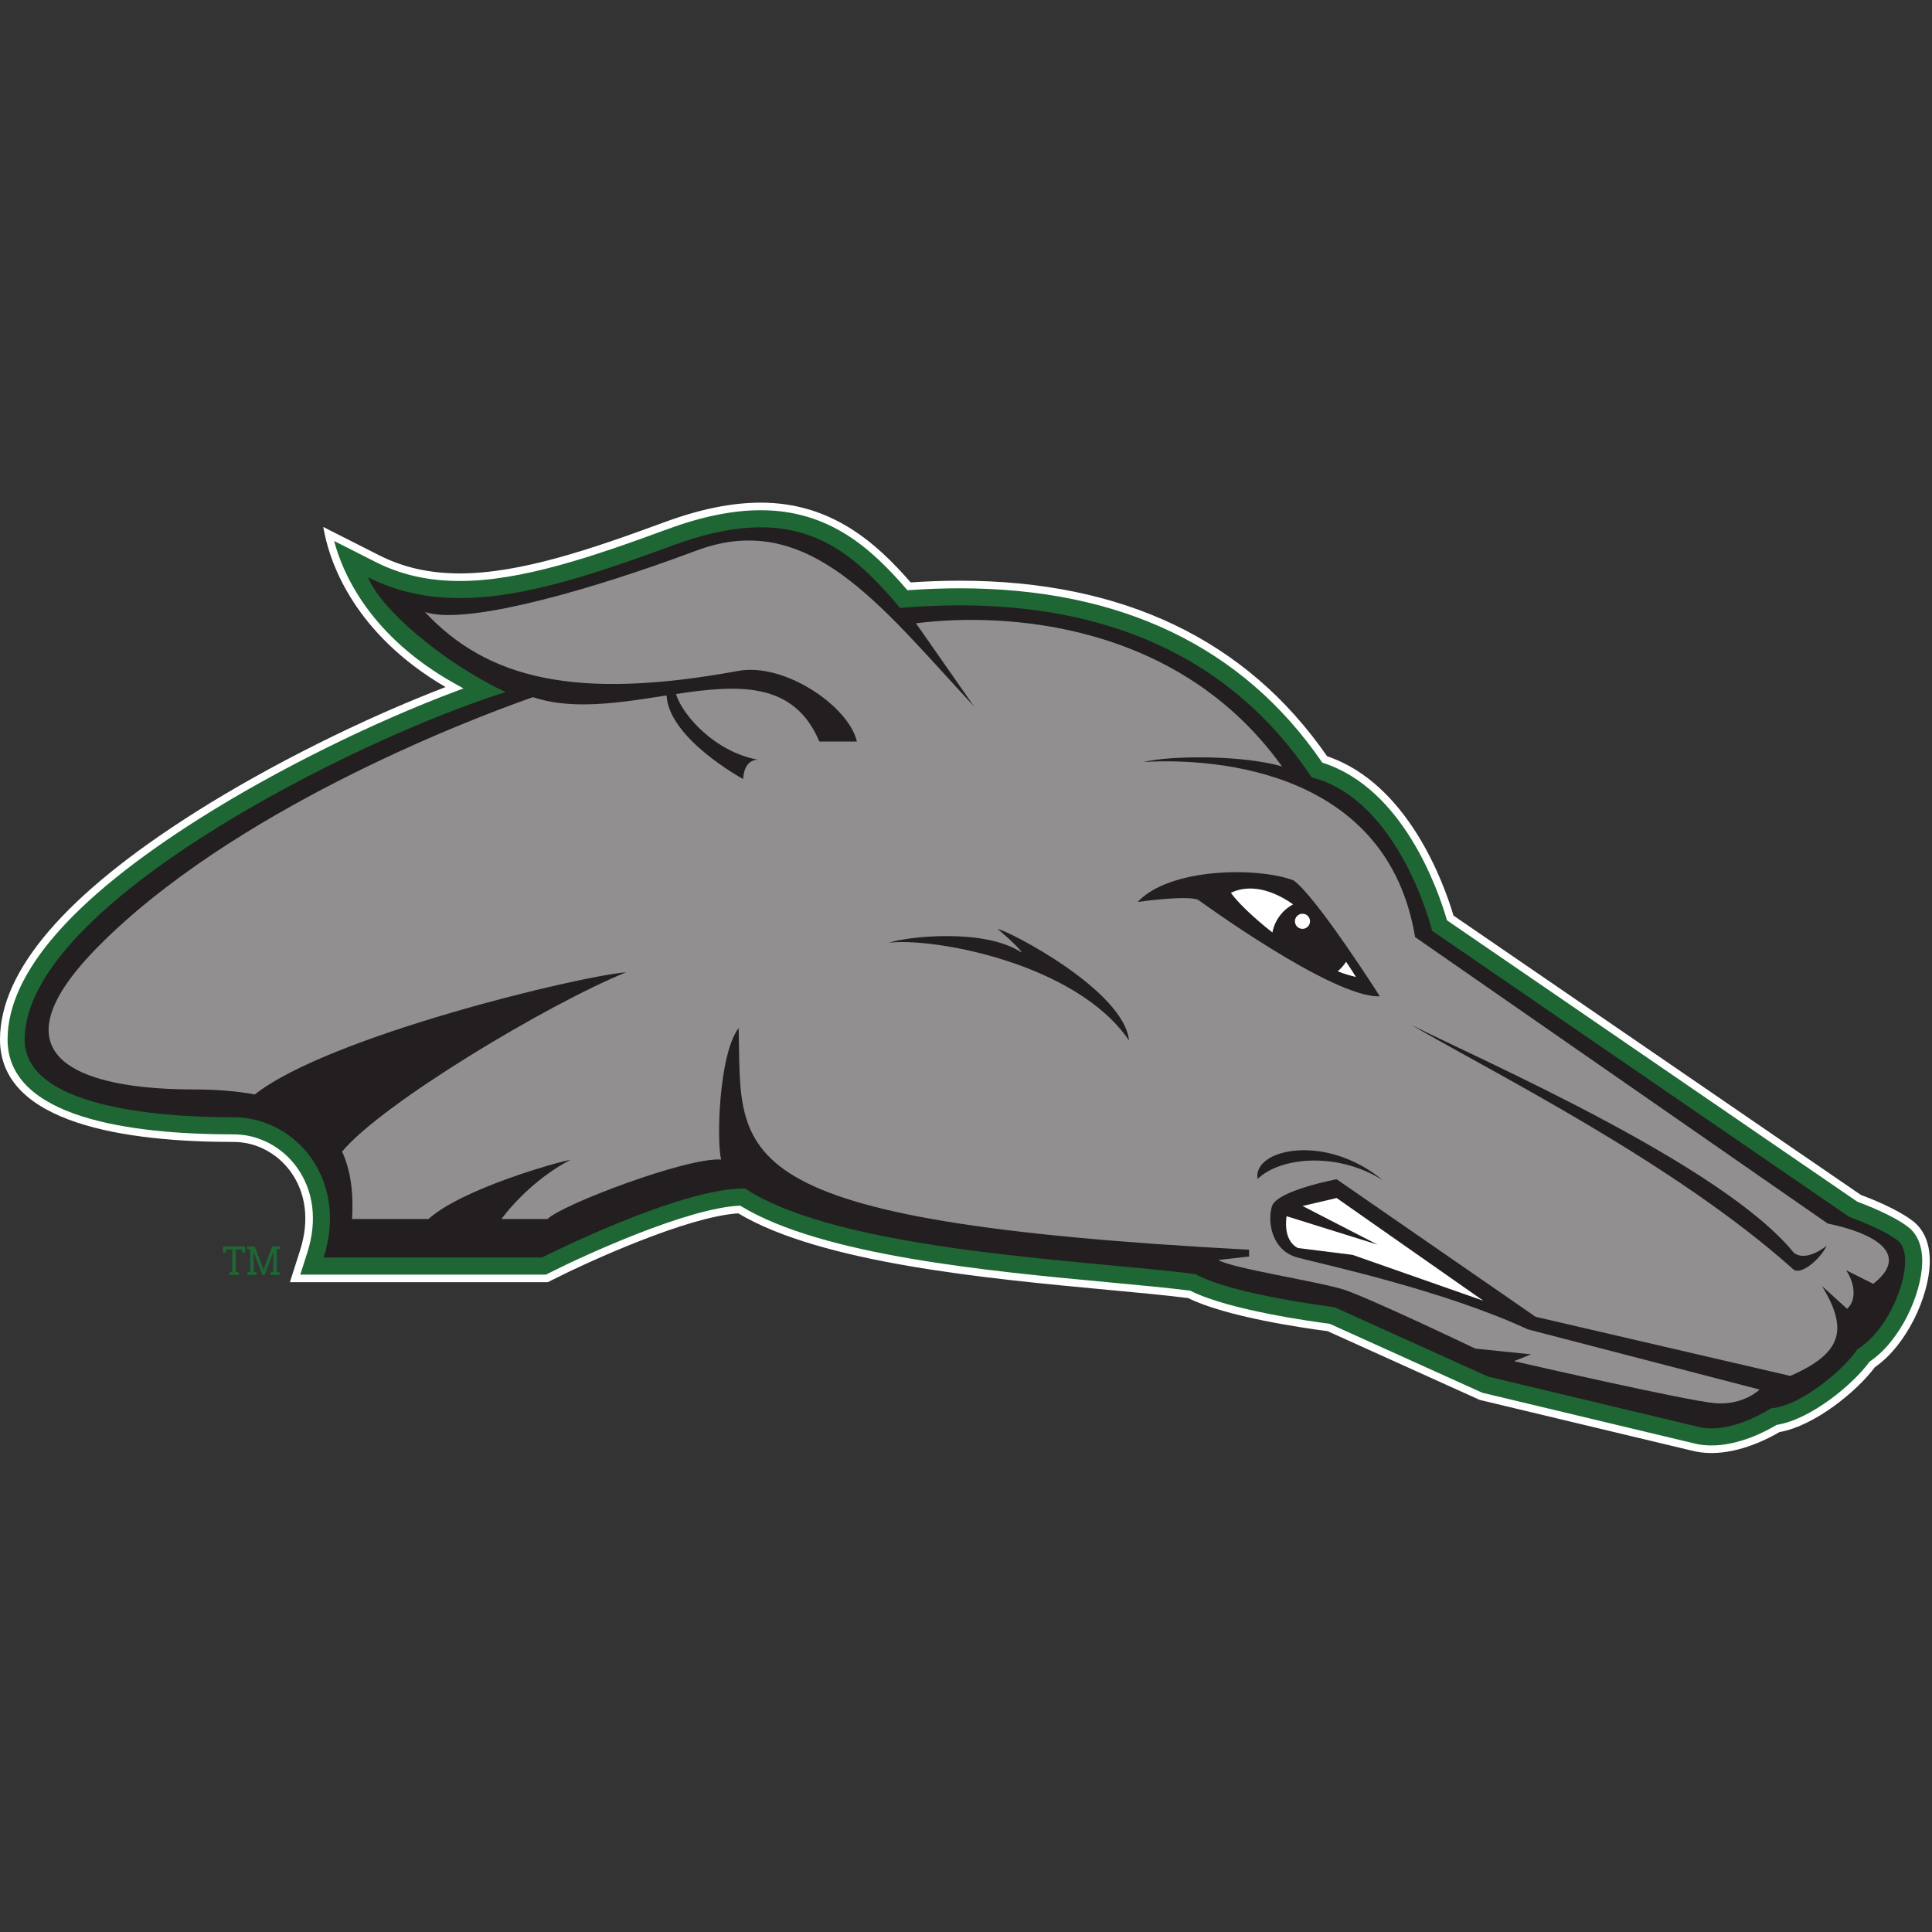 <?xml version="1.0" encoding="UTF-8"?>
<svg width="200px" height="200px" viewBox="0 0 200 200" version="1.1" xmlns="http://www.w3.org/2000/svg" xmlns:xlink="http://www.w3.org/1999/xlink">
    <rect x="0" y="0" width="200" height="200" fill="#333333" stroke="none"/>
    <!-- Generator: Sketch 51.3 (57544) - http://www.bohemiancoding.com/sketch -->
    <title>eastern-nm</title>
    <desc>Created with Sketch.</desc>
    <defs></defs>
    <g id="eastern-nm" stroke="none" stroke-width="1" fill="none" fill-rule="evenodd">
        <g id="eastern-nm_BGL" transform="translate(0, 51.741)">
            <g id="eastern-nm">
                <g id="g10" transform="translate(99.951, 49.39) scale(-1, 1) rotate(-180) translate(-99.951, -49.39) translate(0, 0.102)" fill-rule="nonzero">
                    <g id="g12">
                        <path d="M154.723,9.976 L176.251,4.827 C176.525,4.751 176.837,4.713 177.174,4.713 C179.107,4.713 181.409,5.951 182.132,6.428 L182.601,6.737 L183.166,6.782 C185.419,6.949 189.478,10.355 190.439,11.893 L190.717,12.338 L191.168,12.605 C193.855,14.2 195.414,19.16 195.017,20.376 C194.072,21.073 191.895,21.986 190.721,22.405 L190.457,22.499 L146.351,52.744 L146.155,53.547 C146.126,53.668 143.043,65.854 135.242,67.854 L134.437,68.06 L133.978,68.753 C126.573,79.927 114.92,85.592 99.343,85.592 C97.416,85.592 95.402,85.504 93.358,85.33 L92.241,85.235 L91.52,86.094 C87.492,90.893 84.111,93.672 78.75,93.672 C76.309,93.672 73.572,93.102 70.382,91.928 C62.387,88.987 54.628,86.346 47.598,86.346 C46.486,86.346 45.411,86.41 44.368,86.54 C46.81,84.445 50.005,82.265 53.259,80.726 L58.258,78.363 L52.981,76.712 C45.581,74.396 33.383,69.073 22.816,62.402 C11.142,55.033 4.713,48.071 4.713,42.799 C4.713,39.226 12.365,36.917 24.208,36.917 C27.979,36.917 31.591,35.056 33.87,31.937 C35.834,29.248 36.634,25.882 36.191,22.401 L55.593,22.401 C58.176,23.678 70.404,29.543 76.967,29.543 L77.794,29.531 L78.317,29.187 C85.704,24.33 103.487,22.672 115.253,21.574 C118.736,21.249 121.743,20.969 124.063,20.656 L124.473,20.601 L124.833,20.398 C127.617,18.832 135.566,17.592 138.394,17.247 L138.722,17.207 L154.723,9.976 Z M34.01,95.151 L39.072,92.587 C41.622,91.294 44.412,90.666 47.598,90.666 C53.918,90.666 61.276,93.181 68.891,95.982 C72.566,97.335 75.791,97.992 78.75,97.992 C86.025,97.992 90.523,93.868 94.106,89.721 C95.89,89.848 97.646,89.912 99.343,89.912 C116.154,89.912 128.863,83.82 137.133,71.801 C145.571,69.047 149.229,58.467 150.128,55.392 L192.443,26.375 C193.362,26.034 196.123,24.957 197.665,23.79 C198.501,23.195 199.452,21.992 199.375,19.61 C199.267,16.236 197.025,11.371 193.805,9.166 C192.123,6.866 187.733,3.154 184.067,2.544 C182.96,1.884 180.137,0.393 177.174,0.393 C176.463,0.393 175.779,0.48 175.141,0.652 L153.318,5.87 L137.54,13 C135.531,13.258 127.065,14.436 123.107,16.425 C120.923,16.707 118.097,16.97 114.852,17.273 C102.223,18.451 85.032,20.054 76.523,25.212 C71.225,24.947 60.764,20.182 57.079,18.314 L56.619,18.081 L30.55,18.081 L31.447,20.897 C32.454,24.055 32.076,27.07 30.382,29.388 C28.914,31.398 26.605,32.597 24.208,32.597 C13.344,32.597 0.393,34.367 0.393,42.799 C0.393,49.805 7.161,57.629 20.51,66.056 C29.42,71.68 39.479,76.383 47.043,79.223 C38.33,84.039 34.935,90.721 34.01,95.151 Z" id="path14" fill="#1E6633"></path>
                        <path d="M153.446,6.243 L175.232,1.034 C175.847,0.868 176.497,0.785 177.174,0.785 C180.045,0.785 182.81,2.251 183.866,2.882 L183.93,2.919 L184.003,2.932 C187.49,3.512 191.825,7.123 193.488,9.398 L193.528,9.452 L193.583,9.49 C196.788,11.684 198.881,16.458 198.983,19.623 C199.054,21.843 198.182,22.94 197.437,23.47 C195.914,24.622 193.126,25.703 192.307,26.007 L192.221,26.052 L149.791,55.147 L149.751,55.282 C148.842,58.391 145.238,68.743 137.011,71.427 L136.885,71.469 L136.809,71.578 C128.619,83.483 116.013,89.519 99.343,89.519 C97.66,89.519 95.907,89.455 94.134,89.329 L93.937,89.316 L93.809,89.465 C90.158,93.69 85.807,97.6 78.75,97.6 C75.839,97.6 72.658,96.95 69.026,95.614 C61.377,92.8 53.982,90.274 47.598,90.274 C44.348,90.274 41.501,90.916 38.894,92.236 L34.587,94.418 C35.462,91.112 38.28,84.516 47.233,79.566 L47.978,79.154 L47.181,78.855 C38.438,75.572 28.545,70.663 20.719,65.723 C7.492,57.374 0.785,49.661 0.785,42.799 C0.785,34.691 13.523,32.99 24.208,32.99 C26.731,32.99 29.157,31.73 30.699,29.62 C32.469,27.198 32.868,24.058 31.822,20.778 L31.087,18.474 L56.525,18.474 L56.901,18.665 C60.529,20.503 71.121,25.335 76.503,25.604 L76.624,25.61 L76.727,25.548 C85.159,20.437 102.342,18.834 114.889,17.664 C118.146,17.36 120.959,17.098 123.158,16.815 L123.224,16.806 L123.284,16.776 C127.223,14.796 135.892,13.607 137.59,13.39 L137.702,13.358 L153.446,6.243 Z M177.174,0 C176.428,0 175.709,0.091 175.038,0.273 L153.191,5.497 L153.157,5.512 L137.432,12.618 C134.957,12.938 126.934,14.092 122.991,16.044 C120.816,16.322 118.033,16.582 114.816,16.882 C102.244,18.054 85.046,19.658 76.424,24.813 C71.141,24.486 60.816,19.768 57.256,17.964 L56.712,17.688 L30.012,17.688 L31.073,21.016 C32.041,24.051 31.683,26.942 30.065,29.157 C28.67,31.065 26.481,32.204 24.208,32.204 C13.164,32.204 0,34.042 0,42.799 C0,49.948 6.83,57.885 20.3,66.387 C27.936,71.207 37.529,75.998 46.123,79.294 C36.681,84.807 34.24,92.127 33.626,95.071 L33.459,95.871 L39.249,92.937 C41.744,91.673 44.474,91.059 47.598,91.059 C53.853,91.059 61.175,93.562 68.755,96.351 C72.475,97.72 75.744,98.385 78.75,98.385 C86.054,98.385 90.699,94.236 94.274,90.127 C95.999,90.245 97.703,90.305 99.343,90.305 C116.236,90.305 129.033,84.19 137.382,72.132 C145.767,69.304 149.472,58.976 150.466,55.637 L192.626,26.727 C193.736,26.313 196.368,25.265 197.902,24.103 C198.794,23.469 199.85,22.166 199.767,19.597 C199.661,16.26 197.459,11.23 194.082,8.881 C192.283,6.455 187.903,2.823 184.205,2.169 C183.049,1.487 180.184,0 177.174,0 Z" id="path16" fill="#FFFFFF"></path>
                        <path d="M38.095,90.66 C39.39,87.365 45.863,81.833 52.336,78.773 C36.919,73.948 2.553,56.805 2.553,42.799 C2.553,35.973 15.734,34.757 24.208,34.757 C30.563,34.757 36.095,28.362 33.506,20.241 L56.102,20.241 C56.102,20.241 70.422,27.5 77.131,27.382 C87.143,20.8 113.3,19.928 123.775,18.515 C127.54,16.397 138.133,15.103 138.133,15.103 L154.021,7.923 L175.676,2.745 C179.089,1.804 183.326,4.628 183.326,4.628 C186.504,4.864 191.094,8.865 192.271,10.748 C196.037,12.984 198.625,20.516 196.39,22.046 C194.86,23.223 191.447,24.439 191.447,24.439 L148.254,54.058 C148.254,54.058 144.959,67.592 135.779,69.946 C129.071,80.068 116.665,89.478 93.175,87.482 C87.643,94.073 82.112,98.545 69.637,93.955 C57.161,89.366 46.922,86.188 38.095,90.66" id="path18" fill="#231F20"></path>
                        <path d="M153.55,15.769 L138.368,26.4 L134.838,25.577 L142.605,21.575 L133.19,24.518 C133.19,24.518 132.719,22.046 134.366,21.222 L140.016,20.516 L153.55,15.769" id="path20" fill="#FFFFFF"></path>
                        <path d="M189.093,21.458 C189.093,21.458 186.974,19.692 185.68,20.752 C178.292,29.836 153.459,40.615 146.094,44.323 C154.609,39.346 173.322,30.049 185.68,18.986 C186.504,18.398 188.504,20.163 189.093,21.458" id="path22" fill="#231F20"></path>
                        <path d="M189.21,23.755 L146.489,53.413 C143.664,70.478 126.246,72.009 118.36,71.538 C121.303,72.243 128.835,72.243 132.719,71.067 C122.009,86.014 104.12,87.073 94.822,85.896 L100.825,77.304 C91.174,87.661 83.759,97.783 72.108,93.428 C61.221,89.359 49.617,86.114 44.877,86.857 C44.714,86.883 44.558,86.913 44.412,86.948 C44.408,86.949 44.404,86.949 44.401,86.95 C44.252,86.986 44.111,87.026 43.98,87.073 C50.453,80.129 59.633,77.893 76.345,80.953 C81.17,81.895 87.879,77.304 88.703,73.656 L84.819,73.656 C82.174,79.938 76.37,79.532 69.977,78.576 C70.625,76.425 73.966,72.591 78.464,71.773 C76.934,71.773 76.934,69.772 76.934,69.772 C76.934,69.772 69.252,73.925 69.001,78.427 C66.191,77.993 63.294,77.516 60.522,77.501 C60.522,77.501 60.522,77.501 60.521,77.501 C60.245,77.499 59.97,77.502 59.696,77.51 C59.695,77.51 59.693,77.51 59.692,77.51 C59.419,77.519 59.147,77.532 58.878,77.551 C58.876,77.551 58.874,77.551 58.872,77.551 C58.603,77.57 58.335,77.594 58.069,77.625 C58.067,77.626 58.065,77.626 58.063,77.626 C57.797,77.657 57.533,77.693 57.27,77.736 C57.269,77.737 57.267,77.737 57.266,77.737 C57.003,77.78 56.743,77.831 56.485,77.887 C56.484,77.887 56.483,77.888 56.482,77.888 C56.223,77.946 55.967,78.01 55.713,78.082 C55.528,78.135 55.343,78.185 55.161,78.246 C47.746,75.657 23.972,66.359 10.203,52.472 C-0.696,41.48 7.942,38.599 15.053,37.875 C15.055,37.875 15.056,37.874 15.058,37.874 C15.467,37.833 15.871,37.798 16.267,37.77 C16.277,37.769 16.288,37.768 16.298,37.767 C16.684,37.74 17.06,37.718 17.424,37.701 C17.444,37.7 17.464,37.699 17.484,37.698 C17.836,37.682 18.176,37.67 18.5,37.662 C18.53,37.661 18.56,37.66 18.59,37.659 C18.903,37.652 19.201,37.647 19.481,37.645 C19.514,37.644 19.546,37.644 19.579,37.644 C19.714,37.643 19.845,37.642 19.971,37.642 C22.428,37.642 24.55,37.463 26.381,37.123 C34.023,43.166 60.155,49.424 64.811,49.765 C56.752,46.498 39.526,36.178 35.412,31.205 C36.323,29.238 36.602,26.885 36.448,24.226 L44.354,24.226 C47.785,27.326 57.685,30.137 59.044,30.346 C55.824,28.69 53.186,25.959 51.904,24.226 L56.69,24.226 C57.985,25.638 71.011,30.621 74.659,30.386 C74.188,31.915 74.344,41.173 76.463,43.998 C76.816,30.699 73.991,23.991 129.306,21.048 L129.306,20.342 L126.128,19.989 C127.305,19.165 136.485,17.753 139.074,16.929 C141.663,16.105 152.726,10.809 152.726,10.809 L158.493,10.22 L156.728,9.514 C156.728,9.514 174.617,5.395 177.559,5.16 C180.502,4.925 182.149,6.572 182.149,6.572 L158.14,12.81 C149.549,16.811 137.073,19.518 134.367,20.224 C131.66,20.931 131.189,23.873 131.66,25.52 C132.13,27.168 138.368,28.345 138.368,28.345 L158.964,14.105 L185.327,7.985 C190.74,10.338 191.329,12.81 188.622,17.282 L191.211,14.929 C192.388,15.988 191.8,17.988 191.094,18.93 L193.918,17.517 C194.031,17.606 194.137,17.693 194.237,17.78 C194.316,17.848 194.388,17.916 194.459,17.984 C194.477,18 194.496,18.017 194.513,18.033 C194.685,18.2 194.833,18.365 194.96,18.527 C196.878,20.97 193.779,22.821 189.21,23.755" id="path24" fill="#918F90"></path>
                        <path d="M117.772,57.051 C121.067,60.582 130.129,60.699 133.896,59.287 C136.249,57.639 142.84,47.283 142.84,47.283 C138.015,47.047 124.01,57.287 124.01,57.287 C122.715,57.757 117.772,57.051 117.772,57.051" id="path26" fill="#231F20"></path>
                        <path d="M139.346,50.856 C139.107,50.483 138.814,50.149 138.473,49.87 C139.112,49.623 139.748,49.421 140.369,49.283 C140.024,49.839 139.683,50.361 139.346,50.856" id="path28" fill="#FFFFFF"></path>
                        <path d="M127.423,57.993 C128.008,57.141 129.63,55.52 131.719,53.89 C131.958,55.152 132.764,56.214 133.863,56.8 C131.065,58.765 128.813,58.687 127.423,57.993" id="path30" fill="#FFFFFF"></path>
                        <path d="M134.832,55.829 C134.4,55.829 134.05,55.479 134.05,55.047 C134.05,54.615 134.4,54.265 134.832,54.265 C135.264,54.265 135.614,54.615 135.614,55.047 C135.614,55.479 135.264,55.829 134.832,55.829" id="path32" fill="#FFFFFF"></path>
                        <path d="M189.093,21.458 C189.093,21.458 186.974,19.692 185.68,20.752 C178.292,29.836 153.459,40.615 146.094,44.323 C154.609,39.346 173.322,30.049 185.68,18.986 C186.504,18.398 188.504,20.163 189.093,21.458" id="path34" fill="#231F20"></path>
                        <path d="M130.186,28.37 C132.542,30.655 138.432,31.211 143.144,28.247 C137.176,33.187 129.637,31.458 130.186,28.37" id="path36" fill="#231F20"></path>
                        <path d="M92.002,52.824 C96.511,53.396 111.388,50.761 116.877,42.711 C116.338,47.903 104.441,54.056 103.275,54.254 C103.275,54.254 105.541,52.353 105.763,51.808 C101.891,54.383 93.818,53.45 92.002,52.824" id="path38" fill="#231F20"></path>
                        <polyline id="path40" fill="#1E6633" points="25.383 21.39 25.383 20.737 25.061 20.737 25.032 21.076 24.414 21.076 24.414 18.75 24.726 18.693 24.726 18.437 23.724 18.437 23.724 18.693 24.036 18.75 24.036 21.076 23.416 21.076 23.389 20.737 23.065 20.737 23.065 21.39 25.383 21.39"></polyline>
                        <polyline id="path42" fill="#1E6633" points="28.316 20.802 28.306 20.804 27.404 18.437 27.153 18.437 26.251 20.802 26.241 20.8 26.279 19.605 26.279 18.75 26.592 18.693 26.592 18.437 25.59 18.437 25.59 18.693 25.902 18.75 25.902 21.076 25.59 21.132 25.59 21.39 25.902 21.39 26.385 21.39 27.274 18.991 27.285 18.991 28.172 21.39 28.969 21.39 28.969 21.132 28.657 21.076 28.657 18.75 28.969 18.693 28.969 18.437 27.967 18.437 27.967 18.693 28.279 18.75 28.279 19.605 28.316 20.802"></polyline>
                    </g>
                </g>
            </g>
        </g>
    </g>
</svg>
